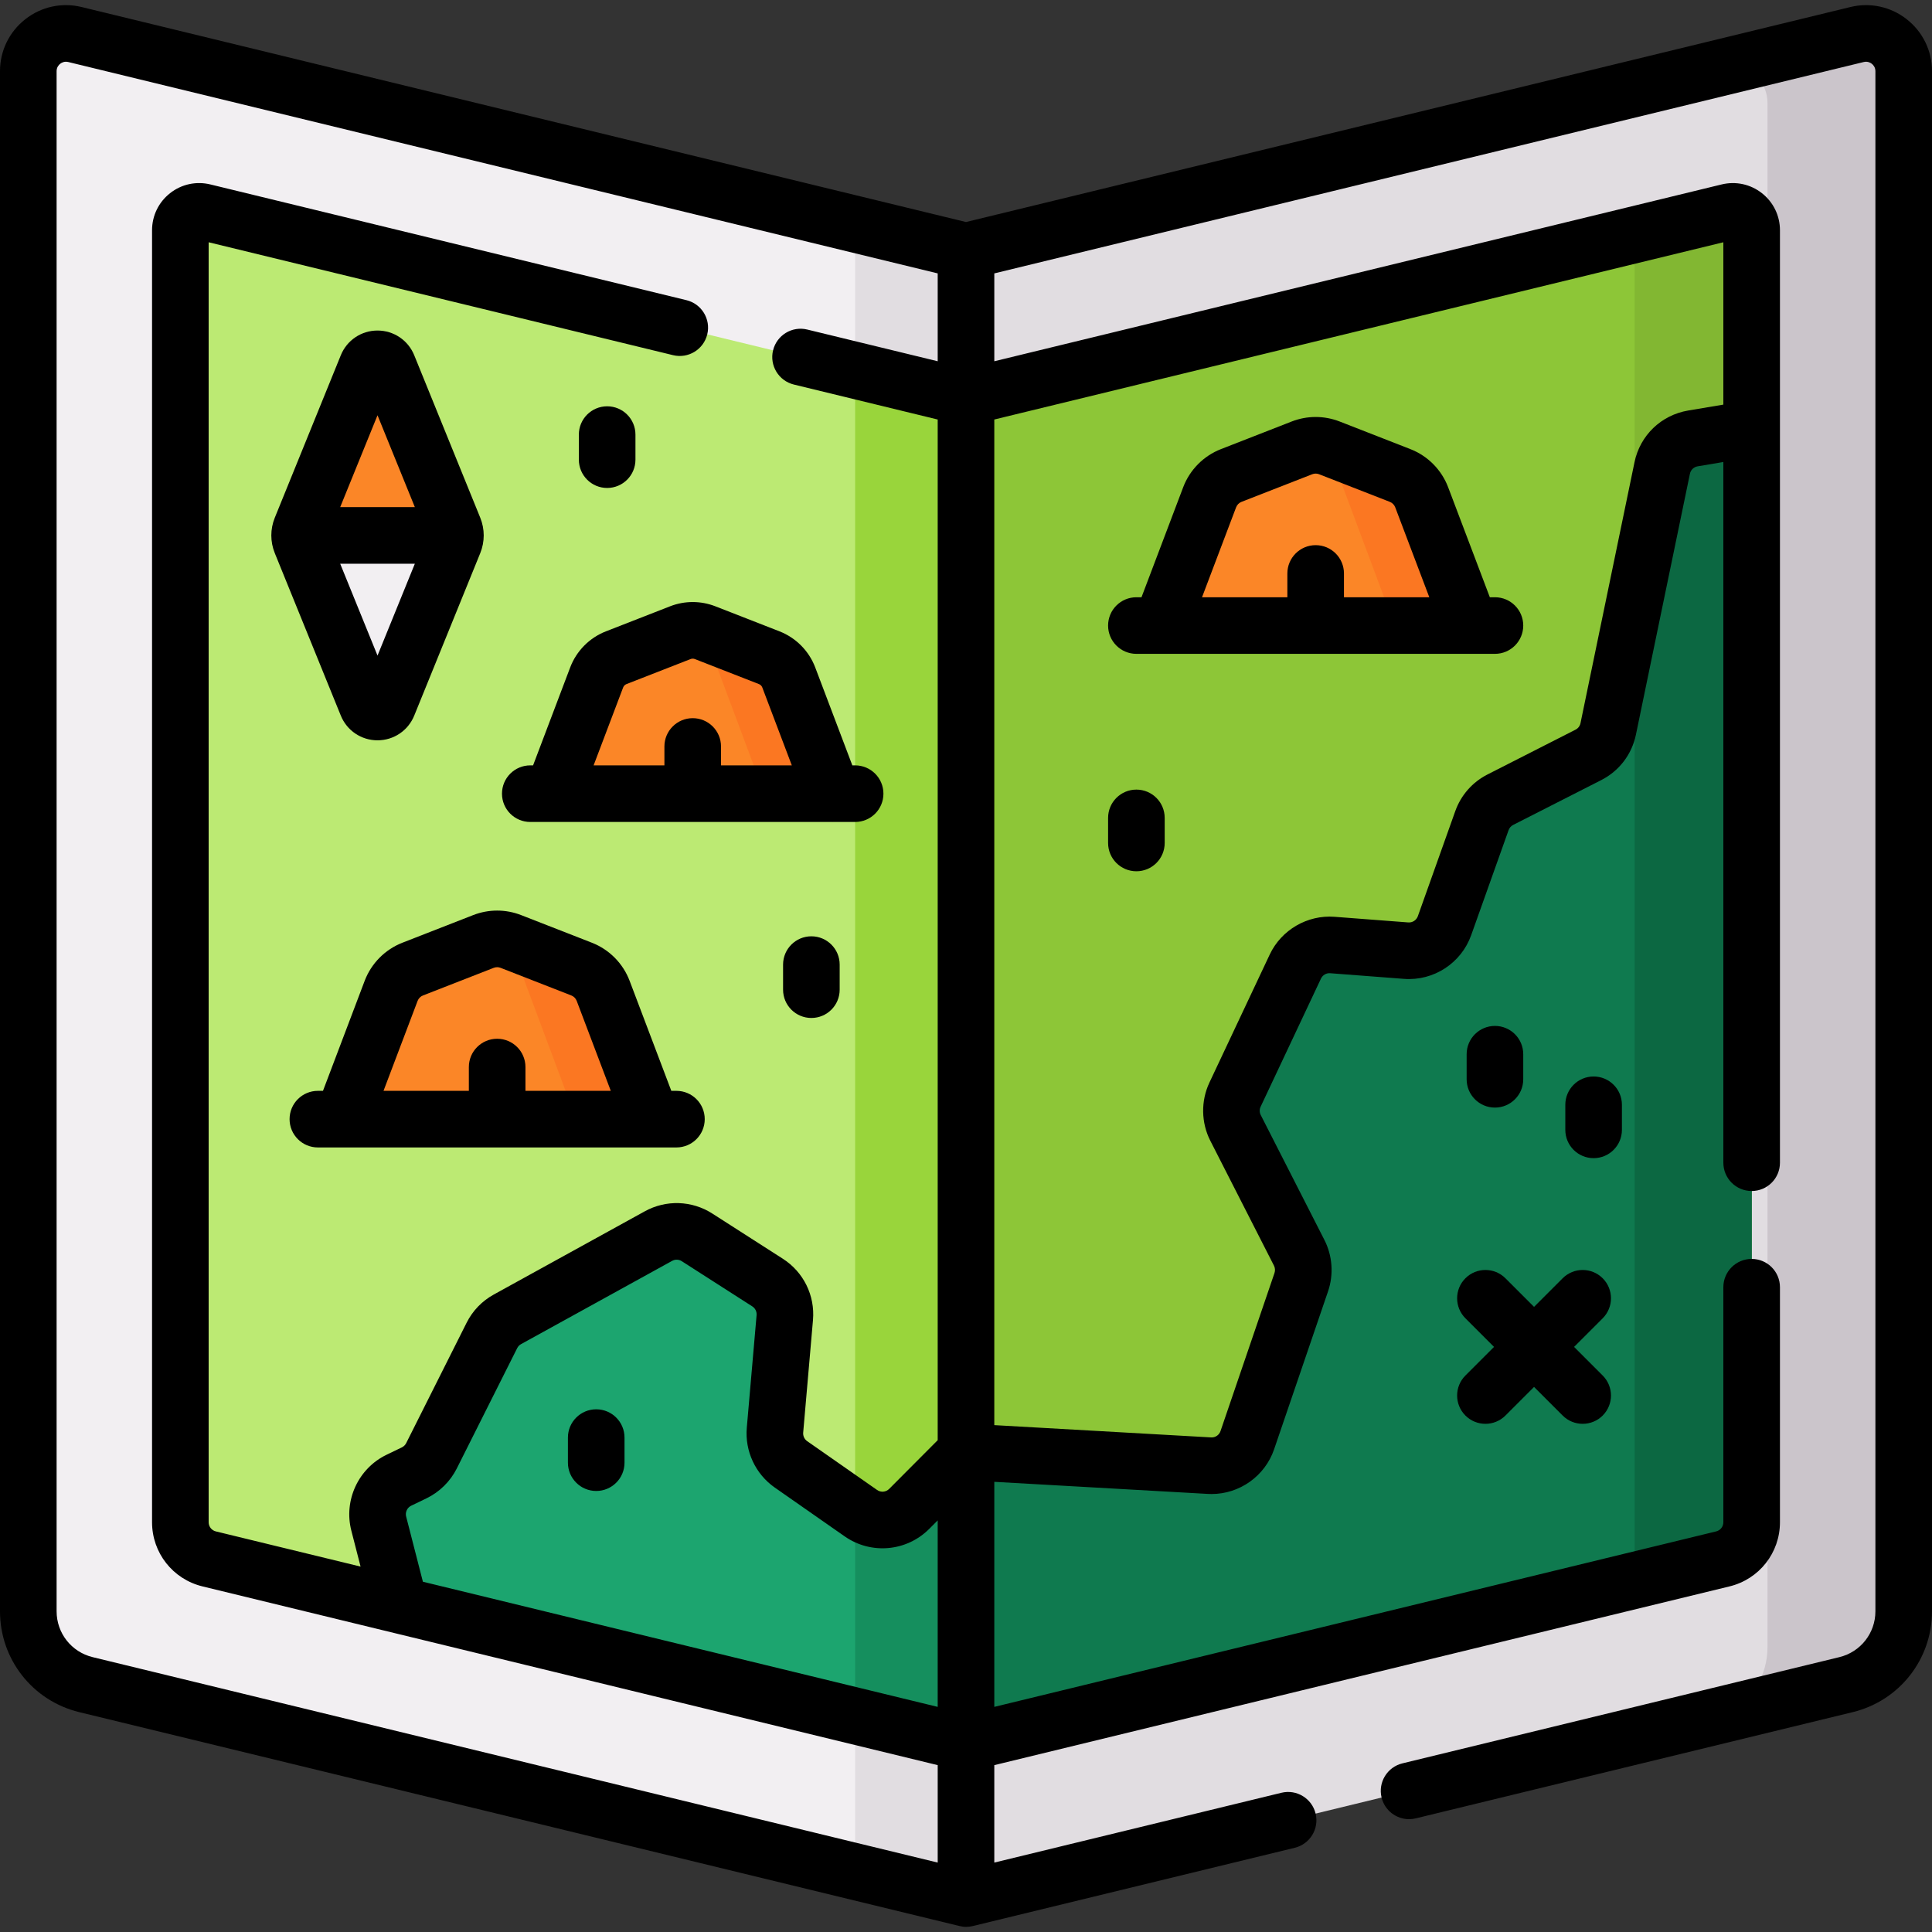 <svg id="Capa_1" enable-background="new 0 0 512 512" height="512" viewBox="0 0 512 512" width="512" xmlns="http://www.w3.org/2000/svg"><rect x="0" y="0" width="512" height="512" fill="#333333" stroke="none"/><g><g><g><path d="m256 66.555v436.588l-233.225-56.698c-8.964-2.18-15.275-10.208-15.275-19.434v-408.146c0-6.479 6.067-11.247 12.362-9.717z" fill="#f2eff2"/><path d="m226.62 59.412v436.588l29.38 7.143v-436.588z" fill="#e1dde1"/><path d="m504.5 18.865v408.146c0 9.226-6.311 17.255-15.275 19.434l-233.225 56.698v-436.588l236.138-57.407c6.295-1.53 12.362 3.238 12.362 9.717z" fill="#e1dde1"/><path d="m504.5 18.863v408.15c0 9.22-6.31 17.25-15.28 19.43l-30.93 7.52c6.13-3.48 10.11-10.06 10.11-17.39v-409.32c0-5.51-4.38-9.79-9.58-10l33.32-8.1c6.29-1.54 12.36 3.23 12.36 9.71z" fill="#cbc5cb"/></g><g><path d="m256 461.883-200.568-48.759c-4.482-1.09-7.638-5.104-7.638-9.717v-342.384c0-3.239 3.033-5.624 6.181-4.858l202.025 49.112z" fill="#bcea73"/><path d="m226.62 98.135v356.606l29.38 7.142v-356.606z" fill="#99d53b"/><path d="m256 384.763v77.12l-150.07-36.48-5.56-21.634c-1.186-4.615 1.049-9.426 5.34-11.496l4.045-1.951c1.988-.959 3.602-2.548 4.592-4.52l16.011-31.894c.907-1.807 2.34-3.296 4.111-4.272l40.03-22.06c3.212-1.77 7.135-1.64 10.222.339l18.689 11.977c3.13 2.006 4.889 5.583 4.567 9.286l-2.595 29.829c-.31 3.562 1.306 7.019 4.238 9.066l18.528 12.935c3.981 2.779 9.383 2.298 12.809-1.142z" fill="#1ca56f"/><path d="m240.955 399.865c-3.427 3.439-8.828 3.921-12.809 1.142l-1.526-1.065v54.8l29.38 7.142v-77.12z" fill="#158f5e"/><path d="m256 461.883 200.568-48.759c4.482-1.09 7.638-5.104 7.638-9.717v-342.384c0-3.239-3.033-5.624-6.181-4.858l-202.025 49.112z" fill="#8dc637"/><path d="m464.21 61.023v342.38c0 4.62-3.16 8.63-7.64 9.72l-23.37 5.68v-356.61l24.82-6.03c3.15-.76 6.19 1.62 6.19 4.86z" fill="#82b732"/><path d="m464.21 113.573v289.83c0 4.613-3.155 8.627-7.638 9.717l-200.572 48.763v-77.12l64.523 3.651c4.479.253 8.579-2.507 10.029-6.753l14.301-41.885c.874-2.559.674-5.363-.554-7.772l-16.873-33.103c-1.404-2.755-1.455-6.005-.137-8.803l15.994-33.951c1.768-3.754 5.671-6.025 9.808-5.709l19.54 1.493c4.498.344 8.669-2.367 10.182-6.616l9.911-27.831c.858-2.409 2.606-4.397 4.884-5.557l23.329-11.874c2.707-1.378 4.641-3.911 5.256-6.885l14.309-69.143c.836-4.04 4.067-7.152 8.136-7.835z" fill="#0f7a4f"/><path d="m448.639 116.189c-4.068.684-7.299 3.795-8.135 7.835l-7.306 35.304v259.475l23.376-5.683c4.482-1.09 7.638-5.104 7.638-9.717v-289.83z" fill="#0c6842"/></g></g><g><g><path d="m154.132 256.82-18.745-7.319c-2.339-.913-4.935-.913-7.274 0l-18.745 7.319c-2.635 1.029-4.712 3.126-5.714 5.772l-12.881 33.994h81.955l-12.881-33.994c-1.003-2.646-3.08-4.743-5.715-5.772z" fill="#fb8627"/></g><g><path d="m172.729 296.585h-20.05l-15.74-42.19c-.95-2.48-2.84-4.49-5.25-5.58 1.25-.01 2.51.22 3.7.69l18.74 7.31c2.64 1.03 4.71 3.13 5.72 5.78z" fill="#fb7722"/></g></g><g><g><path d="m203.854 174.302-16.983-6.631c-2.119-.827-4.471-.827-6.59 0l-16.983 6.631c-2.388.932-4.269 2.832-5.177 5.229l-11.671 30.799h74.252l-11.671-30.799c-.908-2.396-2.789-4.296-5.177-5.229z" fill="#fb8627"/></g><g><path d="m220.703 210.33h-18.165l-14.261-38.225c-.861-2.247-2.573-4.068-4.757-5.055 1.133-.009 2.274.199 3.352.625l16.979 6.623c2.392.933 4.267 2.836 5.182 5.237z" fill="#fb7722"/></g></g><g><g><path d="m371.047 126.012-18.745-7.319c-2.339-.913-4.935-.913-7.274 0l-18.745 7.319c-2.635 1.029-4.712 3.126-5.714 5.772l-12.881 33.994h81.955l-12.881-33.994c-1.003-2.646-3.08-4.743-5.715-5.772z" fill="#fb8627"/></g><g><path d="m389.644 165.777h-20.05l-15.74-42.19c-.95-2.48-2.84-4.49-5.25-5.58 1.25-.01 2.51.22 3.7.69l18.74 7.31c2.64 1.03 4.71 3.13 5.72 5.78z" fill="#fb7722"/></g></g><g><path d="m97.267 96.966-17.492 43.044c-.49 1.207-.49 2.558 0 3.765l17.492 43.045c1.014 2.494 4.545 2.494 5.559 0l17.492-43.045c.49-1.207.49-2.558 0-3.765l-17.492-43.044c-1.014-2.494-4.546-2.494-5.559 0z" fill="#f2eff2"/><path d="m120.692 141.893h-41.29c0-.64.13-1.28.37-1.88l17.49-43.05c1.02-2.49 4.55-2.49 5.56 0l17.49 43.05c.251.6.38 1.24.38 1.88z" fill="#fb8627"/></g><g><path d="m254.272 510.416c.567.135 1.143.227 1.728.227.591 0 1.186-.07 1.771-.212l85.362-20.752c4.025-.979 6.495-5.035 5.517-9.06s-5.035-6.497-9.06-5.517l-76.09 18.499v-25.822l194.84-47.366c7.87-1.914 13.366-8.906 13.366-17.006v-62.282c0-4.143-3.357-7.5-7.5-7.5s-7.5 3.357-7.5 7.5v62.282c0 1.157-.785 2.156-1.909 2.43l-191.297 46.504v-59.641l56.601 3.203c.328.019.655.027.981.027 7.424 0 14.147-4.758 16.567-11.845l14.303-41.888c1.519-4.453 1.165-9.41-.972-13.6l-16.873-33.104c-.348-.683-.36-1.506-.033-2.2l15.993-33.95c.438-.933 1.416-1.52 2.453-1.428l19.539 1.493c7.851.605 15.178-4.161 17.819-11.579l9.911-27.831c.216-.604.649-1.099 1.22-1.389l23.33-11.874c4.763-2.424 8.115-6.816 9.198-12.05l14.31-69.144c.207-1.001 1.024-1.788 2.034-1.958l6.824-1.146v185.695c0 4.143 3.357 7.5 7.5 7.5s7.5-3.357 7.5-7.5v-194.28c0-.016 0-.032 0-.048v-52.781c0-3.86-1.741-7.442-4.776-9.828-3.036-2.386-6.929-3.229-10.676-2.318l-192.753 46.859v-23.285l230.41-56.015c1.029-.245 1.779.184 2.135.464s.955.908.955 1.966v408.144c0 5.786-3.926 10.78-9.547 12.146l-115.804 28.152c-4.025.979-6.495 5.035-5.517 9.06.834 3.43 3.902 5.73 7.282 5.73.586 0 1.183-.069 1.777-.214l115.804-28.152c12.367-3.005 21.005-13.993 21.005-26.722v-408.144c0-5.405-2.437-10.42-6.687-13.76-4.249-3.34-9.701-4.523-14.947-3.245l-234.366 56.975-234.366-56.976c-5.252-1.278-10.699-.094-14.948 3.247-4.249 3.34-6.686 8.354-6.686 13.759v408.146c0 12.727 8.637 23.715 21.004 26.722zm-5.772-58.075-136.427-33.166-4.439-17.273c-.295-1.149.266-2.358 1.335-2.874l4.046-1.951c3.458-1.669 6.313-4.479 8.035-7.91l16.01-31.895c.229-.453.583-.822 1.029-1.068l40.029-22.06c.805-.444 1.784-.41 2.556.084l18.688 11.978c.785.503 1.223 1.393 1.142 2.321l-2.595 29.829c-.54 6.216 2.302 12.296 7.416 15.865l18.527 12.936c6.979 4.874 16.408 4.032 22.416-1.999l2.231-2.24v49.423zm-233.5-25.33v-408.145c0-1.058.599-1.686.955-1.966.357-.28 1.109-.713 2.136-.464l230.409 56.015v23.285l-34.571-8.404c-4.024-.98-8.081 1.492-9.06 5.517s1.491 8.081 5.517 9.06l38.114 9.266v270.492l-12.858 12.907c-.859.862-2.204.981-3.201.286l-18.528-12.937c-.73-.51-1.137-1.378-1.06-2.266l2.595-29.828c.565-6.503-2.496-12.729-7.991-16.251l-18.689-11.978c-5.409-3.468-12.262-3.694-17.889-.592l-40.027 22.059c-3.112 1.714-5.601 4.299-7.196 7.476l-16.011 31.896c-.246.49-.654.892-1.147 1.13l-4.045 1.951c-7.483 3.609-11.414 12.071-9.345 20.118l2.447 9.523-38.351-9.323c-1.124-.273-1.909-1.272-1.909-2.43v-339.205l123.075 29.921c4.021.975 8.081-1.492 9.06-5.517s-1.491-8.081-5.517-9.06l-126.166-30.67c-3.75-.914-7.643-.068-10.677 2.317-3.035 2.386-4.776 5.968-4.776 9.828v342.384c0 8.1 5.496 15.092 13.366 17.006l194.84 47.366v25.822l-223.953-54.443c-5.621-1.367-9.547-6.362-9.547-12.146zm441.706-362.808v43.024l-9.311 1.564c-7.174 1.206-12.763 6.588-14.237 13.712l-14.31 69.144c-.154.748-.633 1.375-1.313 1.721l-23.331 11.874c-4.004 2.039-7.039 5.493-8.546 9.726l-9.911 27.83c-.377 1.061-1.432 1.746-2.546 1.654l-19.538-1.493c-7.188-.548-14.091 3.465-17.166 9.991l-15.994 33.952c-2.289 4.861-2.199 10.619.24 15.404l16.873 33.104c.305.598.355 1.306.139 1.94l-14.302 41.887c-.36 1.057-1.371 1.771-2.507 1.688l-57.447-3.251v-266.501z"/><path d="m179.26 289.085h-1.354l-11.047-29.151c-1.752-4.622-5.396-8.303-10-10.101l-18.745-7.318c-4.104-1.602-8.625-1.602-12.729 0l-18.746 7.318c-4.603 1.798-8.247 5.479-10 10.102l-11.046 29.15h-1.353c-4.143 0-7.5 3.357-7.5 7.5s3.357 7.5 7.5 7.5h88.463c.009 0 .017.002.026.002.015 0 .029-.002.044-.002h6.488c4.143 0 7.5-3.357 7.5-7.5s-3.359-7.5-7.501-7.5zm-68.594-23.835c.251-.661.772-1.188 1.43-1.444l18.745-7.318c.586-.229 1.232-.229 1.818 0l18.744 7.318c.658.257 1.18.783 1.43 1.443l9.032 23.836h-22.615v-6.305c0-4.143-3.357-7.5-7.5-7.5s-7.5 3.357-7.5 7.5v6.305h-22.615z"/><path d="m177.553 160.685-16.984 6.631c-4.355 1.701-7.805 5.186-9.462 9.559l-9.836 25.956h-.74c-4.143 0-7.5 3.357-7.5 7.5s3.357 7.5 7.5 7.5h80.146c.009 0 .017.002.026.002.015 0 .029-.002.044-.002h5.873c4.143 0 7.5-3.357 7.5-7.5s-3.357-7.5-7.5-7.5h-.739l-9.836-25.957c-1.657-4.372-5.106-7.855-9.464-9.558l-16.983-6.631c-3.884-1.516-8.161-1.516-12.045 0zm6.591 13.973 16.981 6.631c.411.16.736.489.893.9l7.822 20.642h-18.764v-5.008c0-4.143-3.357-7.5-7.5-7.5s-7.5 3.357-7.5 7.5v5.008h-18.763l7.822-20.641c.156-.413.481-.741.891-.901l16.982-6.631c.366-.143.77-.143 1.136 0z"/><path d="m301.155 173.277h88.463c.009 0 .017.002.026.002.015 0 .029-.002.044-.002h6.488c4.143 0 7.5-3.357 7.5-7.5s-3.357-7.5-7.5-7.5h-1.354l-11.047-29.151c-1.752-4.622-5.396-8.303-10-10.101l-18.745-7.318c-4.104-1.602-8.625-1.602-12.729 0l-18.746 7.318c-4.603 1.798-8.247 5.479-10 10.102l-11.046 29.15h-1.354c-4.143 0-7.5 3.357-7.5 7.5s3.358 7.5 7.5 7.5zm26.426-38.835c.251-.661.772-1.188 1.43-1.444l18.745-7.318c.586-.229 1.232-.229 1.818 0l18.744 7.318c.658.257 1.18.783 1.43 1.443l9.032 23.836h-22.615v-6.305c0-4.143-3.357-7.5-7.5-7.5s-7.5 3.357-7.5 7.5v6.305h-22.615z"/><path d="m424.729 338.754c-2.93-2.928-7.678-2.928-10.607 0l-7.582 7.582-7.582-7.582c-2.93-2.928-7.678-2.928-10.607 0-2.929 2.93-2.929 7.678 0 10.607l7.582 7.582-7.582 7.582c-2.929 2.93-2.929 7.678 0 10.607 1.465 1.464 3.385 2.196 5.304 2.196s3.839-.732 5.304-2.196l7.582-7.582 7.582 7.582c1.465 1.464 3.385 2.196 5.304 2.196s3.839-.732 5.304-2.196c2.929-2.93 2.929-7.678 0-10.607l-7.582-7.582 7.582-7.582c2.926-2.929 2.926-7.677-.002-10.607z"/><path d="m100.046 196.191c4.293 0 8.111-2.57 9.728-6.548l17.493-43.046c1.231-3.034 1.231-6.375-.001-9.41l-17.492-43.044c-1.616-3.978-5.435-6.548-9.728-6.548s-8.111 2.57-9.728 6.548l-17.492 43.045c-1.231 3.034-1.231 6.375.001 9.41l17.491 43.046c1.617 3.976 5.435 6.547 9.728 6.547zm0-22.454-9.892-24.344h19.784zm0-63.689 9.893 24.345h-19.785z"/><path d="m301.155 230.896c4.143 0 7.5-3.357 7.5-7.5v-6.643c0-4.143-3.357-7.5-7.5-7.5s-7.5 3.357-7.5 7.5v6.643c0 4.142 3.358 7.5 7.5 7.5z"/><path d="m160.902 129.316c4.143 0 7.5-3.357 7.5-7.5v-6.643c0-4.143-3.357-7.5-7.5-7.5s-7.5 3.357-7.5 7.5v6.643c0 4.142 3.358 7.5 7.5 7.5z"/><path d="m215.022 248.13c-4.143 0-7.5 3.357-7.5 7.5v6.643c0 4.143 3.357 7.5 7.5 7.5s7.5-3.357 7.5-7.5v-6.643c0-4.142-3.357-7.5-7.5-7.5z"/><path d="m429.824 299.423v-6.643c0-4.143-3.357-7.5-7.5-7.5s-7.5 3.357-7.5 7.5v6.643c0 4.143 3.357 7.5 7.5 7.5s7.5-3.357 7.5-7.5z"/><path d="m403.675 286.022v-6.643c0-4.143-3.357-7.5-7.5-7.5s-7.5 3.357-7.5 7.5v6.643c0 4.143 3.357 7.5 7.5 7.5s7.5-3.358 7.5-7.5z"/><path d="m158.003 373.479c-4.143 0-7.5 3.357-7.5 7.5v6.643c0 4.143 3.357 7.5 7.5 7.5s7.5-3.357 7.5-7.5v-6.643c0-4.143-3.357-7.5-7.5-7.5z"/></g></g></svg>
